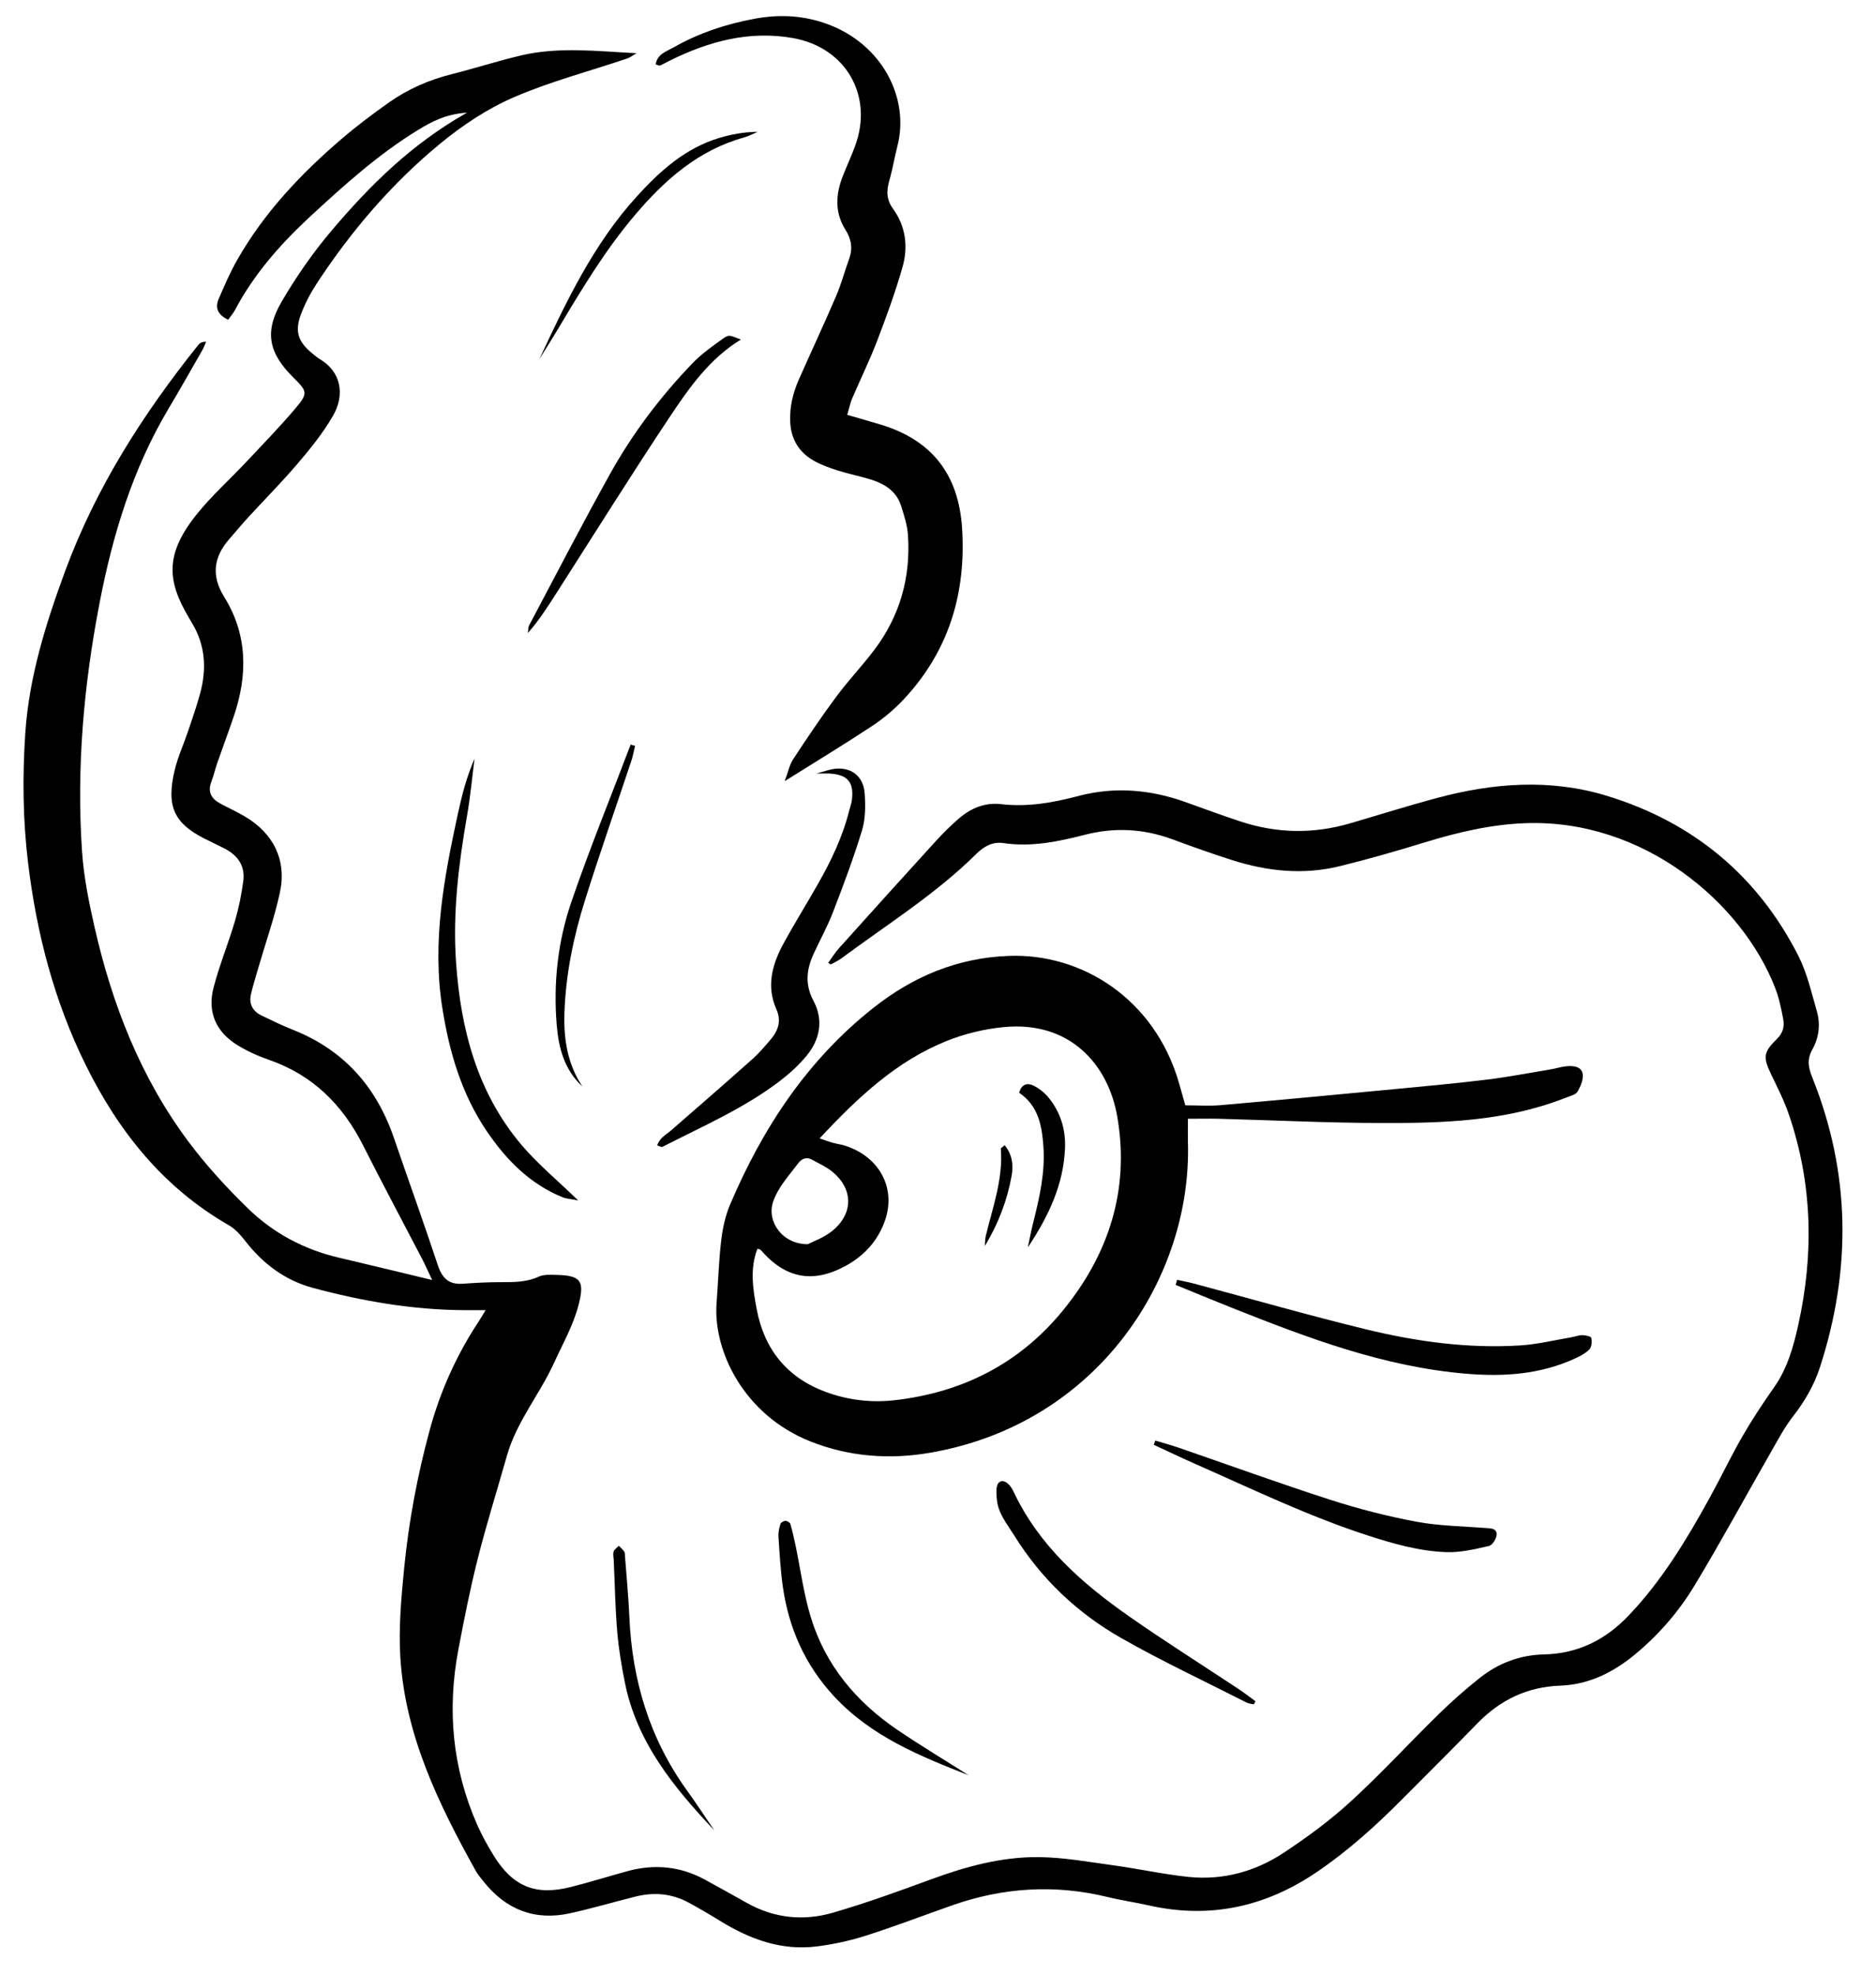 <?xml version="1.0" encoding="UTF-8"?>
<svg id="Layer_1" data-name="Layer 1" xmlns="http://www.w3.org/2000/svg" version="1.1" viewBox="0 0 467.67 492.17">
  <defs>
    <style>
      .cls-1 {
        fill: #000;
        stroke-width: 0px;
      }
    </style>
  </defs>
  <path class="cls-1" d="M206.43,239.98c.94-1.28,1.76-2.62,2.79-3.76,7.98-8.88,15.98-17.75,24.03-26.57,1.82-2,3.76-3.92,5.81-5.69,2.99-2.57,6.49-4.03,10.49-3.56,6.6.77,12.92-.36,19.27-2.03,9-2.38,17.91-1.63,26.65,1.49,4.59,1.64,9.15,3.34,13.78,4.86,9.01,2.97,18.1,3.14,27.21.49,7.28-2.12,14.52-4.41,21.85-6.37,14.02-3.75,28.2-4.82,42.26-.52,21.44,6.56,37.54,19.82,47.73,39.85,2.18,4.28,3.26,9.15,4.62,13.82.94,3.24.52,6.64-1.09,9.49-1.45,2.57-1.03,4.57-.03,7.07,9.55,23.79,9.77,47.86,1.91,72.13-1.46,4.51-3.79,8.52-6.72,12.28-2.09,2.68-3.71,5.75-5.41,8.72-6.37,11.12-12.49,22.4-19.11,33.38-3.92,6.51-8.92,12.29-14.83,17.19-5.43,4.5-11.53,7.56-18.67,7.82-8.23.3-14.97,3.54-20.66,9.39-6.18,6.35-12.48,12.59-18.73,18.88-6.64,6.69-13.61,12.98-21.44,18.27-12.79,8.64-26.66,11.65-41.82,8.21-3.35-.76-6.76-1.23-10.09-2.05-13.21-3.24-26.17-2.43-38.95,2.08-7.15,2.52-14.25,5.23-21.47,7.54-3.93,1.25-8.04,2.14-12.13,2.66-8.84,1.13-16.74-1.78-24.16-6.35-2.61-1.61-5.26-3.17-7.96-4.62-4.17-2.24-8.61-2.58-13.16-1.44-5.43,1.36-10.8,2.95-16.26,4.15-8.81,1.94-16.01-.88-21.59-7.91-.67-.85-1.4-1.68-1.93-2.62-9.27-16.66-17.6-33.74-18.81-53.16-.46-7.35.21-14.82.93-22.18,1.15-11.71,3.31-23.27,6.41-34.64,2.64-9.69,6.72-18.7,12.25-27.07.48-.73.91-1.49,1.66-2.71-2.06,0-3.64,0-5.23,0-12.89-.06-25.49-2.23-37.88-5.57-6.83-1.84-12.31-5.93-16.69-11.52-1.2-1.53-2.57-3.14-4.23-4.08-16.3-9.36-27.45-23.33-35.63-39.86-7.85-15.87-12.25-32.75-14.39-50.32-1.32-10.84-1.43-21.69-.7-32.51.95-13.97,5.1-27.22,9.93-40.32,7.67-20.79,19.39-39.12,33.14-56.29.38-.48.85-.89,2-.85-.33.73-.59,1.49-.99,2.17-2.78,4.86-5.54,9.74-8.41,14.55-8.9,14.96-13.86,31.29-17.14,48.26-3.96,20.5-5.8,41.15-4.39,61.99.42,6.27,1.68,12.53,3.07,18.67,4.39,19.41,11.52,37.72,23.52,53.76,4.42,5.91,9.48,11.41,14.77,16.56,6.3,6.14,13.95,10.23,22.61,12.26,7.47,1.75,14.93,3.57,23.31,5.58-1.11-2.34-1.73-3.78-2.45-5.16-4.92-9.46-9.96-18.86-14.76-28.38-5.12-10.14-12.57-17.54-23.45-21.32-2.71-.94-5.4-2.15-7.85-3.65-5.4-3.32-7.58-8.28-5.97-14.4,1.46-5.58,3.67-10.95,5.31-16.49.96-3.26,1.64-6.64,2.09-10.02.49-3.62-1.25-6.29-4.44-7.98-1.76-.93-3.58-1.74-5.35-2.65-7.31-3.76-9.51-7.84-7.31-17.02.8-3.32,2.26-6.48,3.35-9.73,1.04-3.08,2.11-6.15,2.97-9.28,1.69-6.17,1.36-12.17-2.08-17.76-.28-.46-.55-.94-.82-1.41-5.26-8.94-5.99-15.65,2.28-25.82,3.64-4.48,7.98-8.38,11.95-12.59,4.21-4.48,8.51-8.89,12.48-13.58,3.15-3.72,2.93-4.22-.48-7.59-6.22-6.14-7.39-11.42-3-18.95,3.62-6.21,7.79-12.21,12.43-17.69,9.49-11.2,19.85-21.55,33.79-29.43-5.31.34-8.85,2.26-12.28,4.36-9.77,5.99-18.25,13.61-26.63,21.35-7.49,6.92-14.17,14.46-18.97,23.54-.41.77-1.01,1.45-1.66,2.35-2.47-1.16-3.38-2.85-2.35-5.22,1.43-3.3,2.86-6.64,4.65-9.76,6.72-11.78,15.91-21.48,26.14-30.22,3.71-3.17,7.63-6.1,11.61-8.92,4.76-3.37,10.05-5.66,15.73-7.09,5.78-1.45,11.46-3.3,17.26-4.66,9.45-2.22,19.04-1.02,28.78-.55-.82.46-1.58,1.07-2.46,1.36-9.41,3.17-19.09,5.7-28.17,9.63-6.53,2.83-12.72,6.93-18.24,11.47-12.08,9.92-22.21,21.75-30.8,34.83-1.58,2.4-2.95,5.01-3.97,7.69-1.67,4.38-.76,6.97,2.94,9.96.56.45,1.12.93,1.74,1.3,5.29,3.13,6.34,8.84,3.25,14.17-2.43,4.19-5.53,8.04-8.68,11.74-3.98,4.68-8.33,9.05-12.49,13.58-1.59,1.73-3.07,3.56-4.63,5.32-3.96,4.48-4.56,9.19-1.33,14.39,5.89,9.46,5.91,19.48,2.45,29.73-1.33,3.94-2.79,7.83-4.16,11.75-.53,1.53-.88,3.13-1.46,4.64-.97,2.52-.02,4.2,2.16,5.39,2.07,1.12,4.22,2.09,6.24,3.29,7.06,4.17,10.41,10.84,8.71,18.81-1.35,6.33-3.54,12.47-5.35,18.7-.65,2.25-1.35,4.49-1.89,6.77-.57,2.46.49,4.26,2.69,5.32,2.6,1.26,5.22,2.51,7.9,3.58,12.59,5.02,20.68,14.17,25.04,26.87,3.63,10.59,7.44,21.12,10.96,31.75,1.07,3.22,2.74,4.87,6.21,4.61,3.19-.23,6.4-.39,9.59-.39,3.21,0,6.33.02,9.38-1.38,1.24-.57,2.84-.46,4.28-.43,6.22.13,7.18,1.47,5.62,7.5-1.33,5.11-3.93,9.64-6.1,14.4-3.61,7.91-9.37,14.7-11.77,23.2-2.41,8.52-5.07,16.97-7.24,25.54-1.9,7.52-3.42,15.15-4.86,22.78-2.83,14.95-1.48,29.52,4.66,43.52,1.16,2.64,2.57,5.18,4.07,7.64,4.81,7.84,10.46,10.19,19.27,7.97,4.73-1.19,9.38-2.65,14.08-3.94,6.74-1.85,13.24-1.27,19.42,2.11,3.49,1.91,6.96,3.83,10.42,5.78,6.83,3.85,14.16,4.57,21.51,2.43,8.31-2.42,16.48-5.38,24.61-8.37,8.55-3.13,17.3-5.52,26.4-5.47,6.27.03,12.56,1.18,18.81,2.04,6.25.85,12.45,2.23,18.72,2.89,8.57.89,16.63-1.29,23.75-5.99,5.86-3.87,11.59-8.08,16.76-12.82,7.6-6.96,14.59-14.58,21.96-21.79,3.22-3.16,6.63-6.15,10.16-8.96,4.65-3.7,10.06-5.75,16.02-5.88,8.47-.18,15.34-3.63,21.09-9.65,8.32-8.72,14.48-18.93,20.25-29.4,2.79-5.06,5.27-10.3,8.16-15.31,2.42-4.2,5.12-8.27,7.91-12.24,3.3-4.71,4.8-10.07,6.01-15.54,3.91-17.66,3.54-35.17-2.34-52.39-1.16-3.4-2.81-6.65-4.37-9.9-2.09-4.36-2.08-5.57,1.41-8.98,1.52-1.49,1.87-3.12,1.54-4.9-.49-2.65-1.06-5.34-2.03-7.84-8.24-21.16-32.78-42.08-62.28-41-8.52.31-16.8,2.26-24.96,4.76-7.07,2.17-14.19,4.22-21.38,5.98-9.02,2.2-17.97,1.26-26.74-1.54-4.98-1.59-9.92-3.34-14.82-5.16-7.18-2.66-14.44-3.06-21.83-1.16-6.68,1.71-13.38,3.12-20.35,2.08-2.75-.41-4.92.87-6.79,2.72-10.09,9.99-22.11,17.48-33.43,25.88-.85.63-1.82,1.11-2.76,1.62-.08.05-.29-.14-.75-.38Z"/>
  <path class="cls-1" d="M296.14,278.8c0,2.27-.05,4.04,0,5.81,1.03,33.47-22.15,70.08-64.16,77.4-10.05,1.75-20.17,1.07-29.9-2.78-16.65-6.58-24.36-22.63-23.44-34.54.4-5.22.54-10.46,1.16-15.65.36-3.01,1.03-6.09,2.21-8.87,8.12-19.08,19.27-36.03,35.73-49.02,9.89-7.81,20.94-12.47,33.82-12.94,18.16-.66,36.25,10.71,42.32,31.56.55,1.88,1.07,3.78,1.61,5.68,3.11,0,5.99.21,8.83-.04,14.4-1.26,28.79-2.61,43.18-3.98,7.74-.74,15.48-1.44,23.19-2.39,5.37-.66,10.7-1.69,16.04-2.58,1.25-.21,2.47-.62,3.72-.74,3.77-.36,4.99,1.34,3.56,4.85-.07.17-.17.32-.24.49-.78,1.77-.92,1.52-3.91,2.68-14.65,5.68-30.02,6.16-45.39,6.12-13.56-.03-27.12-.7-40.67-1.06-2.34-.06-4.67,0-7.65,0ZM204.31,283.68c1.57.53,2.4.86,3.25,1.09,1.04.29,2.13.42,3.16.75,8.57,2.78,12.76,10.64,9.85,18.78-1.77,4.96-5.16,8.66-9.78,11.17-8.19,4.45-15.01,3.13-21.18-4.01-.15-.17-.51-.17-.8-.26-1.92,5.01-1.11,10.05-.18,15.01,1.87,10.02,7.55,17.08,17.15,20.64,5.47,2.03,11.25,2.75,17.07,2.11,16.9-1.88,31.18-9.06,42-22.23,11.54-14.05,16.82-30.22,13.68-48.44-2.23-12.94-11.75-23.96-28.36-22.33-4.78.47-9.65,1.64-14.1,3.42-12.53,5.01-22.14,14.01-31.75,24.31ZM201.35,310.07c1.33-.69,3.93-1.59,5.98-3.21,5.71-4.5,5.41-11.1-.51-15.37-1.3-.94-2.81-1.6-4.21-2.4-1.54-.88-2.72-.43-3.72.92-2.24,3.01-4.84,5.72-6.14,9.42-1.69,4.82,2.16,10.63,8.61,10.63Z"/>
  <path class="cls-1" d="M211.18,103.38c3.23.94,5.83,1.65,8.4,2.44,12.72,3.86,19.37,12.39,20.25,25.72,1.07,16.31-3.31,30.77-14.6,42.8-2.33,2.48-5.02,4.73-7.86,6.61-6.87,4.54-13.92,8.8-21.75,13.71.85-2.27,1.18-4.04,2.09-5.43,3.46-5.27,6.99-10.52,10.74-15.58,3.01-4.06,6.53-7.74,9.57-11.78,6.34-8.42,9.03-18.02,8.33-28.49-.16-2.47-.96-4.94-1.72-7.33-1.15-3.61-4.04-5.45-7.44-6.52-2.75-.86-5.6-1.41-8.35-2.28-2.05-.65-4.13-1.39-5.99-2.45-3.71-2.12-5.68-5.38-5.86-9.75-.15-3.71.7-7.18,2.18-10.52,3.07-6.93,6.29-13.81,9.28-20.78,1.28-2.97,2.1-6.14,3.22-9.18.95-2.59.59-4.94-.86-7.23-2.76-4.36-2.51-8.9-.69-13.5,1-2.52,2.14-4.98,3.07-7.52,4.58-12.45-2.32-24.49-15.5-26.83-10.92-1.94-21.07.83-30.79,5.65-.79.39-1.56.85-2.37,1.19-.22.09-.58-.14-1.07-.27.36-2.58,2.7-3.25,4.41-4.22,6.32-3.6,13.14-5.85,20.31-7.18,6.19-1.14,12.17-.83,18.1,1.35,13.55,4.98,20.56,18.33,17.42,30.47-.72,2.79-1.17,5.65-1.97,8.41-.75,2.57-.83,4.76.89,7.13,3.16,4.36,3.82,9.46,2.38,14.51-1.78,6.23-4.01,12.34-6.33,18.4-1.87,4.88-4.19,9.6-6.25,14.41-.48,1.13-.71,2.36-1.21,4.06Z"/>
  <path class="cls-1" d="M163.84,285.44c.57-1.86,2.21-2.66,3.49-3.77,6.82-5.93,13.64-11.86,20.38-17.87,1.61-1.44,3.01-3.12,4.42-4.77,1.89-2.21,2.69-4.64,1.42-7.51-2.61-5.87-1-11.34,1.86-16.56,2.69-4.92,5.66-9.67,8.43-14.55,3.31-5.82,6.22-11.83,7.85-18.38.22-.87.56-1.73.67-2.61.57-4.46-1.01-6.36-5.49-6.65-.71-.05-1.43,0-3.35,0,2.02-.56,2.89-.87,3.78-1.05,4.49-.91,7.96,1.44,8.26,6.04.2,3.02.21,6.26-.65,9.1-2.09,6.89-4.63,13.65-7.22,20.37-1.36,3.54-3.2,6.88-4.8,10.33-1.82,3.92-2.32,7.68-.1,11.84,2.52,4.73,1.68,9.58-1.71,13.69-1.93,2.34-4.25,4.45-6.67,6.3-8.97,6.85-19.31,11.29-29.27,16.41-.22.11-.64-.16-1.3-.35Z"/>
  <path class="cls-1" d="M293.43,318.94c1.36.3,2.73.54,4.08.9,14.28,3.81,28.49,7.89,42.84,11.39,12.67,3.09,25.58,4.88,38.68,4.05,4.28-.27,8.52-1.32,12.77-2.04.89-.15,1.76-.52,2.64-.51.79.01,2.16.28,2.25.67.2.9.11,2.25-.46,2.85-.96,1.01-2.32,1.7-3.62,2.3-8.62,3.96-17.69,4.57-27.03,3.79-20.63-1.71-39.66-8.95-58.63-16.49-4.64-1.84-9.25-3.76-13.87-5.65.12-.42.24-.84.36-1.26Z"/>
  <path class="cls-1" d="M144.14,299.16c-1.95-.39-2.97-.43-3.85-.78-8.2-3.32-14.11-9.36-18.94-16.48-6.31-9.3-9.37-19.79-11.1-30.83-2.57-16.44.44-32.35,3.89-48.25,1.01-4.66,2.2-9.28,4.16-13.75-.61,4.72-1.04,9.47-1.86,14.16-2.12,12.13-3.61,24.31-2.75,36.63,1.17,16.72,5.3,32.51,16.43,45.59,3.94,4.62,8.69,8.55,14.03,13.72Z"/>
  <path class="cls-1" d="M312.55,424.73c-.6-.15-1.26-.18-1.8-.45-10.43-5.31-21.06-10.28-31.22-16.06-10.96-6.24-19.98-14.77-26.72-25.62-1.8-2.89-4.02-5.47-4.31-9.03-.09-1.07-.21-2.2.04-3.22.33-1.34,1.45-1.59,2.5-.8.68.51,1.23,1.32,1.6,2.11,6.29,13.4,16.94,22.82,28.73,31.07,9.01,6.31,18.34,12.18,27.51,18.26,1.4.93,2.73,1.98,4.1,2.97-.14.26-.28.52-.42.77Z"/>
  <path class="cls-1" d="M287.99,358.99c1.97.6,3.95,1.13,5.89,1.8,12.58,4.33,25.09,8.88,37.75,12.96,7.01,2.26,14.19,4.1,21.43,5.46,5.63,1.06,11.45,1.11,17.19,1.57,1.28.1,2.9,0,2.85,1.64-.03,1.01-1.07,2.65-1.92,2.84-3.46.79-7.05,1.65-10.55,1.54-6.87-.23-13.47-2.14-20-4.27-14.58-4.75-28.35-11.41-42.34-17.57-3.58-1.58-7.12-3.28-10.67-4.92.12-.35.25-.69.37-1.04Z"/>
  <path class="cls-1" d="M184.68,84.62c-7.79,4.77-12.88,12.01-17.72,19.28-9.59,14.41-18.76,29.09-28.09,43.66-2.22,3.46-4.4,6.95-7.28,10.2.11-.67.06-1.43.36-2,6.67-12.57,13.21-25.22,20.13-37.65,5.63-10.12,12.6-19.35,20.66-27.69,2.23-2.31,4.92-4.19,7.55-6.07,1.43-1.02,1.57-.82,4.39.26Z"/>
  <path class="cls-1" d="M241.5,442.41c-12.17-4.77-24.3-9.7-33.53-19.63-7.28-7.84-11.35-17.03-12.83-27.46-.58-4.1-.8-8.25-1.08-12.38-.07-1.04.18-2.14.49-3.15.12-.38.82-.78,1.26-.79.42,0,1.11.41,1.22.78.51,1.72.9,3.48,1.27,5.24,1.25,5.99,2.04,12.12,3.81,17.95,3.65,12.03,11.38,21.19,21.68,28.17,5.79,3.92,11.8,7.53,17.71,11.28Z"/>
  <path class="cls-1" d="M178.04,456.1c-9.98-10.59-19.24-21.82-22.24-36.7-.85-4.22-1.57-8.5-1.93-12.78-.5-5.92-.6-11.88-.87-17.82-.03-.72-.24-1.49-.03-2.13.19-.57.85-.98,1.3-1.46.47.49.99.93,1.37,1.48.18.26.13.7.16,1.05.37,5.03.87,10.06,1.09,15.1.67,15.87,5.06,30.48,14.44,43.45,2.32,3.21,4.48,6.54,6.72,9.81Z"/>
  <path class="cls-1" d="M145.17,270.75c-4.48-4.16-5.92-9.59-6.39-15.37-.85-10.38.26-20.66,3.6-30.45,4.53-13.26,9.85-26.25,14.83-39.36.37.1.73.19,1.1.29-.29,1.2-.49,2.42-.87,3.59-3.87,11.62-7.93,23.18-11.6,34.87-2.87,9.12-4.81,18.48-5.13,28.09-.22,6.5.75,12.75,4.47,18.34Z"/>
  <path class="cls-1" d="M134.46,89.49c6.72-14.4,13.53-28.73,24.33-40.58,5.75-6.31,12.07-12.01,20.53-14.54,3.06-.92,6.23-1.49,9.54-1.51-1.09.46-2.15,1.06-3.29,1.37-11.49,3.18-19.9,10.63-27.38,19.47-7.39,8.73-13.24,18.48-19.07,28.26-1.51,2.53-3.1,5.02-4.66,7.53Z"/>
  <path class="cls-1" d="M256.22,310.87c.43-2.01.81-4.03,1.31-6.02,1.58-6.29,3.05-12.61,2.58-19.15-.37-5.06-1.17-10.05-6.03-13.37.47-1.98,1.85-2.62,3.55-1.79,1.4.68,2.75,1.75,3.74,2.96,2.98,3.61,4.31,7.94,4.13,12.56-.34,9.18-4.2,17.19-9.28,24.81Z"/>
  <path class="cls-1" d="M250.46,285.39c1.82,2.27,2.23,4.8,1.75,7.5-1.11,6.21-3.31,12.05-6.7,17.62.08-.86.05-1.74.25-2.57,1.72-7.13,4.32-14.11,3.74-21.64-.02-.2.44-.44.95-.91Z"/>
</svg>